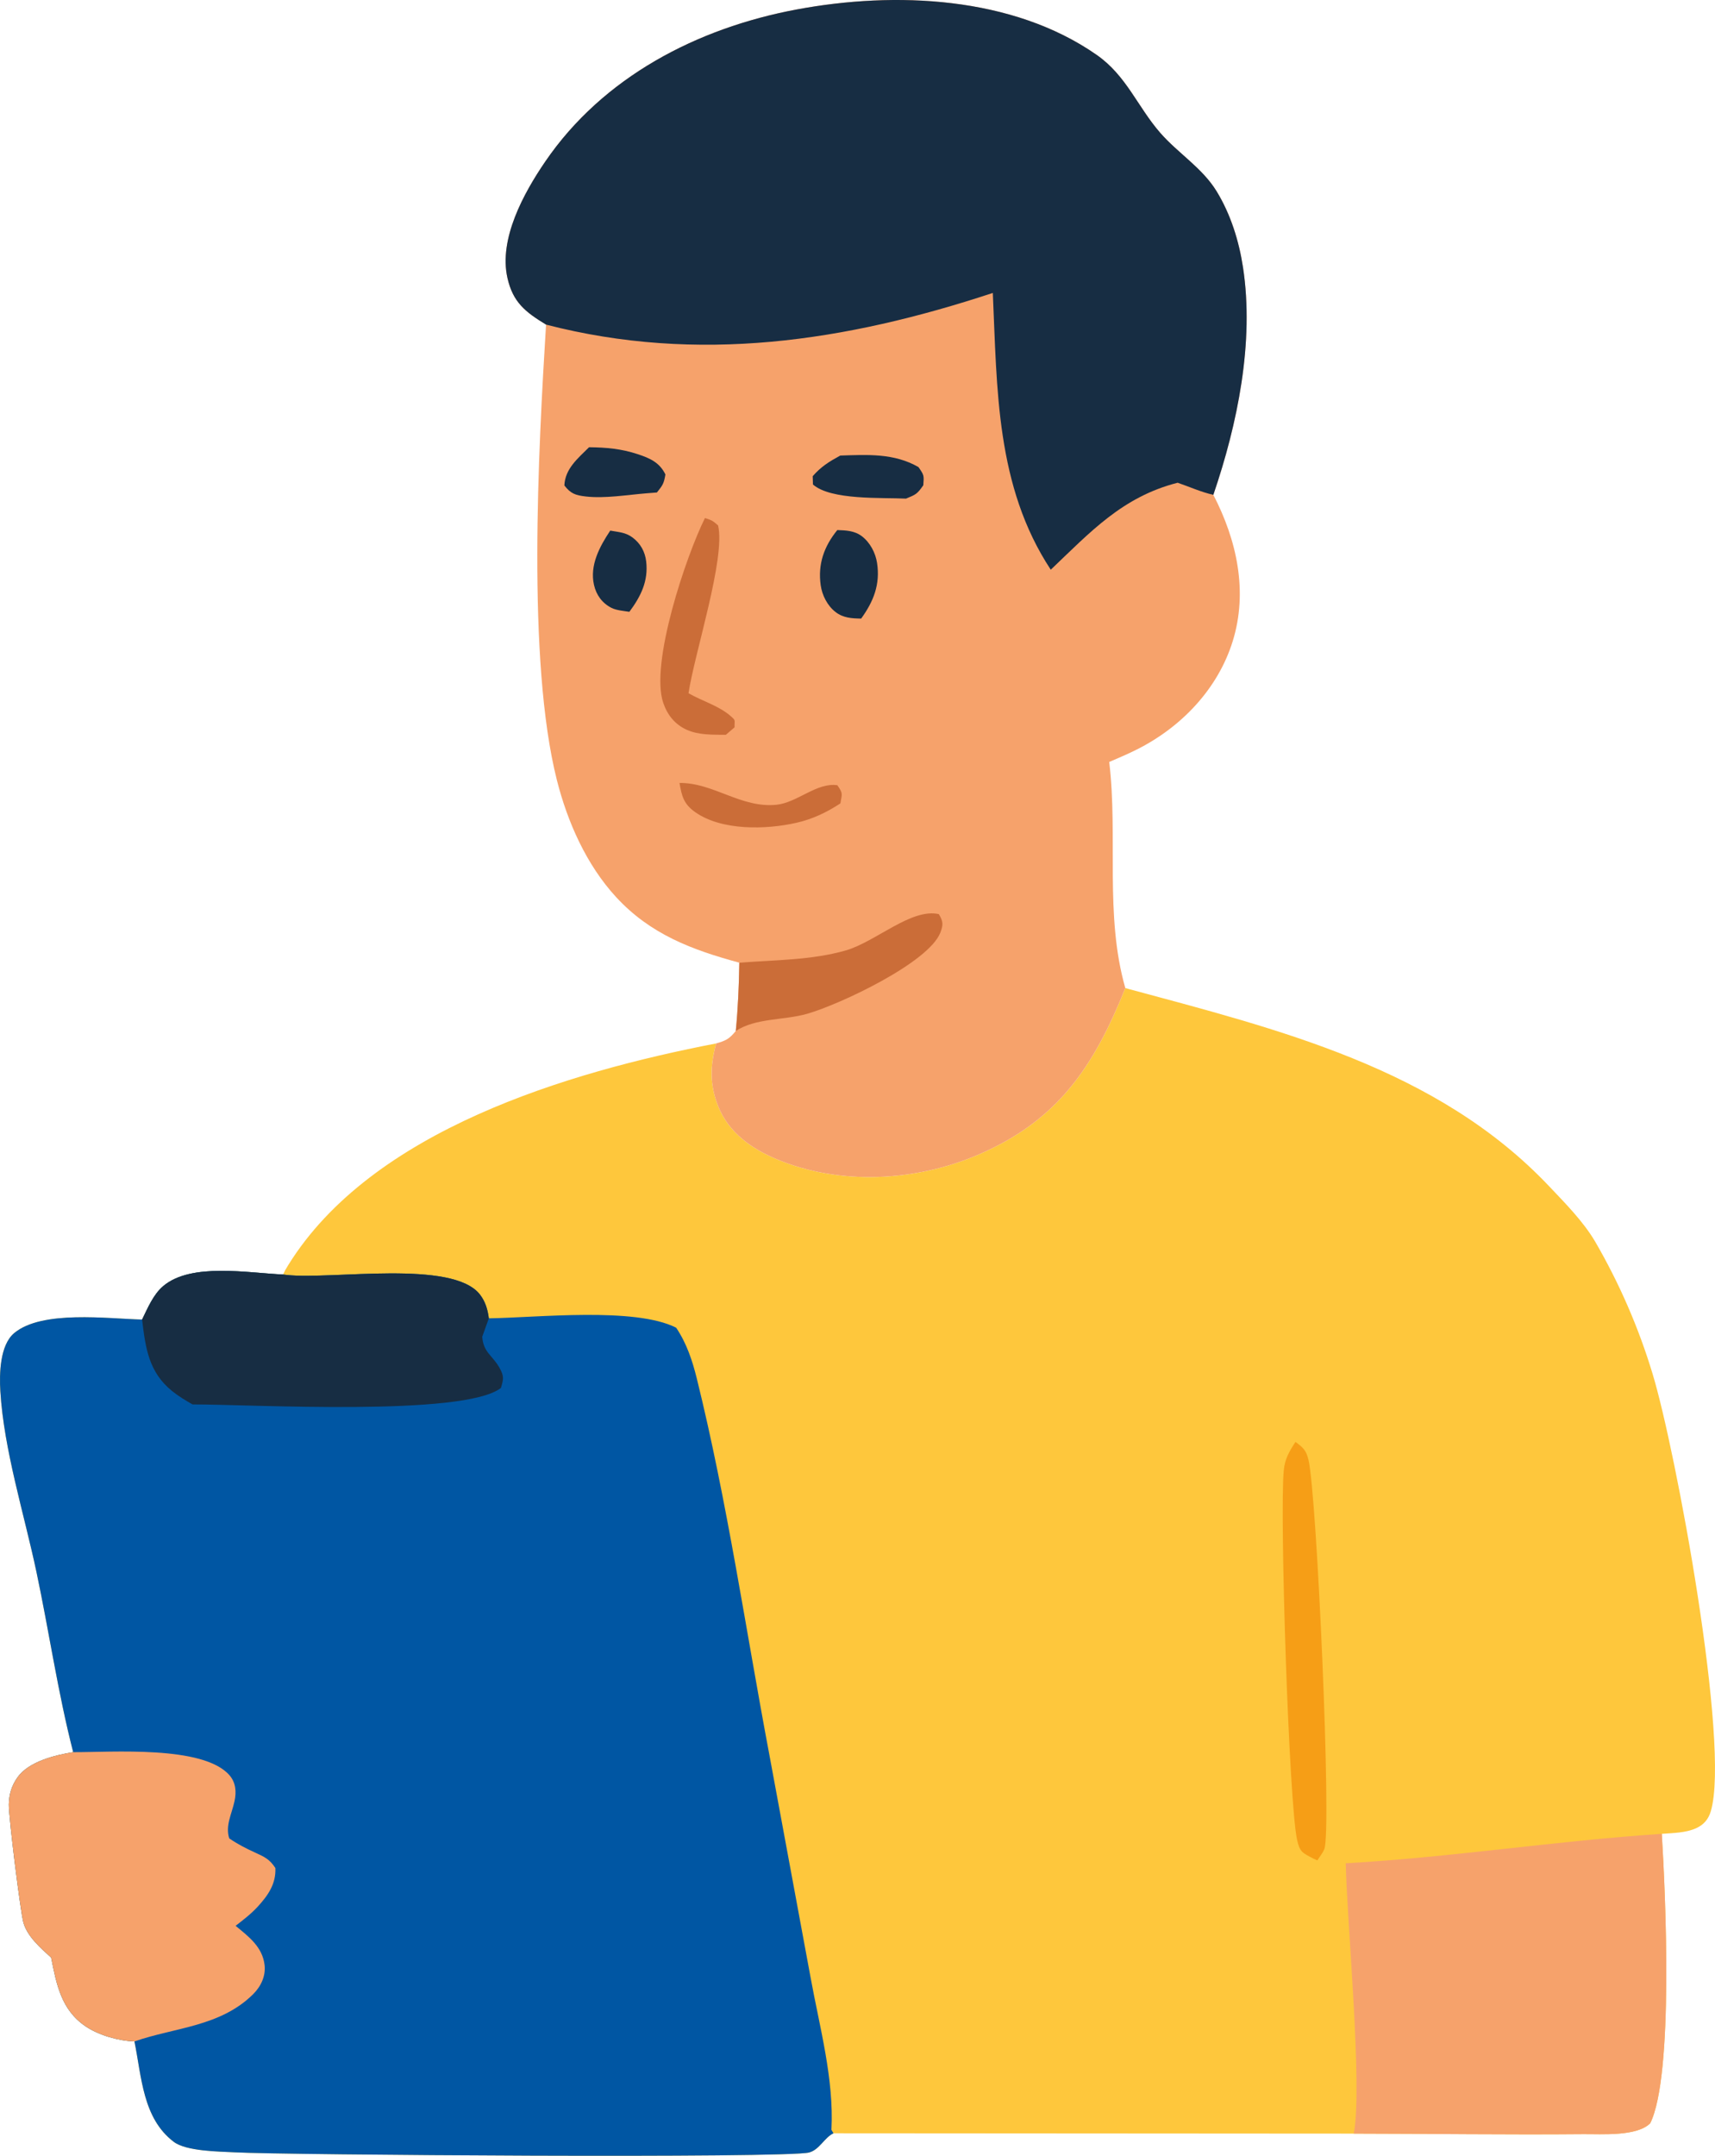 <svg width="374" height="470" viewBox="0 0 374 470" fill="none" xmlns="http://www.w3.org/2000/svg">
<path d="M245.406 215.419C278.716 224.417 313.357 232.798 337.802 258.596C341.316 262.306 345.266 266.282 347.865 270.691C353.137 279.773 357.333 289.424 360.369 299.453C365.468 316.172 377.365 380.409 373.09 394.874C372.567 396.641 371.535 397.837 369.873 398.587C367.598 399.612 364.856 399.614 362.398 399.809C363.197 412.729 365.024 452.484 359.875 462.909C356.959 465.826 349.266 465.242 345.268 465.278C328.589 465.428 311.899 465.183 295.218 465.163L181.758 465.09C179.766 466.044 178.729 468.65 176.465 469.276C171.712 470.588 61.872 469.827 51.16 469.245C47.641 469.056 40.62 469.016 37.898 466.959C31.093 461.818 30.89 452.731 29.317 445.065C25.866 444.948 21.572 443.729 18.69 441.792C13.342 438.197 12.313 432.601 11.155 426.79C8.876 424.728 5.934 422.169 5.097 419.13C4.449 416.775 1.86 395.932 1.922 393.382C1.975 391.18 2.529 389.299 3.831 387.473C6.287 384.03 12.006 382.638 15.959 381.997C12.644 369.135 10.695 355.66 7.934 342.643C5.258 330.021 0.835 316.049 0.073 303.274C-0.148 299.565 -0.054 293.262 3.097 290.632C9.162 285.572 23.453 287.508 30.986 287.684C32.212 285.186 33.417 282.225 35.602 280.38C41.723 275.207 54.208 277.549 61.736 277.862C62.213 276.877 62.169 276.918 62.856 275.812C81.106 246.41 123.849 233.728 156.172 227.488C154.87 232.375 154.723 236.443 156.637 241.224C158.925 246.937 163.89 250.442 169.46 252.759C183.197 258.474 199.654 257.583 213.203 251.795C230.787 244.285 238.538 232.478 245.406 215.419Z" fill="#FEC73C"/>
<path d="M61.736 277.862C61.997 277.894 62.258 277.929 62.52 277.96C72.343 279.049 98.761 274.53 104.682 282.257C105.874 283.813 106.352 285.526 106.606 287.415C117.086 287.275 138.411 284.892 147.45 289.458C149.747 292.876 150.99 296.626 151.968 300.583C158.601 327.441 162.645 355.406 167.787 382.618L176.748 431.013C178.724 441.923 181.895 453.194 181.317 464.336L181.758 465.09C179.766 466.044 178.729 468.65 176.465 469.276C171.712 470.588 61.872 469.827 51.16 469.246C47.641 469.056 40.62 469.016 37.898 466.959C31.093 461.818 30.89 452.731 29.317 445.065C25.866 444.948 21.572 443.729 18.69 441.792C13.342 438.197 12.313 432.601 11.155 426.79C8.876 424.728 5.934 422.17 5.097 419.13C4.449 416.775 1.86 395.932 1.922 393.382C1.975 391.18 2.529 389.3 3.831 387.473C6.287 384.03 12.006 382.638 15.959 381.997C12.644 369.135 10.695 355.66 7.934 342.643C5.258 330.022 0.835 316.049 0.073 303.274C-0.148 299.565 -0.054 293.262 3.097 290.632C9.162 285.572 23.453 287.508 30.986 287.684C32.212 285.186 33.417 282.225 35.602 280.38C41.723 275.207 54.208 277.549 61.736 277.862Z" fill="#0056A3"/>
<path d="M15.959 381.997C24.286 382.043 44.335 380.455 50.045 387.037C51.445 388.65 51.575 390.685 51.148 392.669C50.539 395.5 49.109 397.989 49.987 400.795C51.857 402.072 53.601 402.968 55.67 403.91C57.69 404.83 58.81 405.347 60.054 407.262C60.208 410.7 58.477 413.21 56.179 415.711C54.748 417.269 53.047 418.569 51.376 419.863C54.255 422.22 57.234 424.465 57.697 428.392C57.98 430.81 56.899 433.088 55.196 434.773C48.03 441.867 38.154 441.991 29.317 445.065C25.866 444.948 21.571 443.729 18.69 441.793C13.342 438.197 12.313 432.601 11.155 426.79C8.875 424.728 5.934 422.17 5.097 419.131C4.448 416.775 1.86 395.933 1.922 393.382C1.975 391.18 2.529 389.3 3.831 387.473C6.287 384.03 12.006 382.638 15.959 381.997Z" fill="#F6A26B"/>
<path d="M61.737 277.862C61.997 277.894 62.258 277.929 62.52 277.96C72.343 279.049 98.761 274.53 104.682 282.257C105.874 283.813 106.352 285.526 106.606 287.415L105.164 291.428C105.392 294.841 107.395 295.492 108.893 298.146C109.983 300.077 109.8 300.642 109.239 302.594C101.157 308.904 54.521 306.15 41.988 306.189C40.427 305.305 38.919 304.391 37.521 303.263C32.401 299.128 31.722 293.801 30.986 287.684C32.213 285.186 33.417 282.225 35.602 280.38C41.724 275.207 54.209 277.549 61.737 277.862Z" fill="#172D43"/>
<path d="M293.474 406.225C316.487 404.933 339.385 401.315 362.398 399.809C363.197 412.729 365.024 452.484 359.875 462.909C356.959 465.826 349.266 465.243 345.268 465.278C328.59 465.429 311.899 465.183 295.219 465.163C297.196 455.122 293.74 419.021 293.474 406.225Z" fill="#F6A26B"/>
<path d="M282.51 314.363C284.179 315.579 284.858 316.213 285.344 318.259C287.193 326.039 290.431 398.973 288.812 403.098C288.457 404.005 287.793 404.764 287.284 405.596C286.99 405.463 286.688 405.346 286.404 405.197C284.018 403.944 283.452 403.781 282.862 401.106C281.071 393 279.034 330.04 279.958 320.561C280.202 318.055 281.145 316.452 282.51 314.363Z" fill="#F69E16"/>
<path d="M119.08 70.772C114.545 68.01 111.853 65.901 110.657 60.586C108.746 52.079 114.178 42.145 118.897 35.236C131.483 16.804 152.014 6.112 173.765 2.059C195.196 -1.936 220.758 -0.859 239.153 11.962C245.664 16.501 248.05 23.263 253.021 28.96C256.902 33.41 262.197 36.603 265.315 41.705C268.387 46.735 270.188 52.514 271.071 58.297C273.555 74.579 269.871 92.454 264.6 107.882C269.713 117.746 272.205 128.947 268.813 139.833C265.585 150.192 257.662 158.494 247.981 163.371C245.999 164.371 243.935 165.245 241.896 166.121C243.841 182.429 240.86 199.536 245.405 215.42C238.538 232.479 230.786 244.285 213.202 251.795C199.654 257.583 183.196 258.474 169.459 252.759C163.89 250.442 158.925 246.937 156.637 241.224C154.722 236.443 154.87 232.375 156.172 227.488C158.305 226.879 159.067 226.487 160.458 224.767C160.94 219.788 161.151 214.885 161.232 209.884C150.853 207.065 141.839 203.691 134.375 195.599C127.888 188.567 123.746 179.201 121.435 170.045C114.883 144.07 117.406 98 119.08 70.772Z" fill="#F6A26B"/>
<path d="M119.08 70.772C114.545 68.01 111.853 65.901 110.657 60.586C108.746 52.079 114.178 42.145 118.897 35.236C131.483 16.804 152.014 6.112 173.765 2.059C195.196 -1.936 220.758 -0.859 239.153 11.962C245.664 16.501 248.05 23.263 253.021 28.96C256.902 33.41 262.197 36.603 265.315 41.705C268.387 46.735 270.188 52.514 271.071 58.297C273.555 74.579 269.871 92.454 264.6 107.882C262.037 107.322 259.317 106.101 256.823 105.245C244.789 108.301 237.755 116.016 229.147 124.205C217.159 106.006 217.451 84.82 216.509 63.865C184.387 74.462 152.246 79.338 119.08 70.772Z" fill="#172D43"/>
<path d="M161.232 209.884C168.881 209.286 177.015 209.343 184.421 207.217C190.968 205.338 198.714 197.939 204.736 199.292C205.654 200.833 205.758 201.538 205.077 203.306C202.554 209.864 183.183 218.973 176.027 221.022C170.94 222.479 164.873 221.892 160.458 224.767C160.94 219.788 161.151 214.885 161.232 209.884Z" fill="#CB6D38"/>
<path d="M153.729 112.945C155.209 113.38 155.498 113.588 156.6 114.555C158.273 121.673 151.448 142.429 150.15 151.136C153.151 152.867 156.82 153.869 159.417 156.185C160.509 157.16 160.142 156.903 160.19 158.57L158.287 160.2C155.462 160.168 152.417 160.288 149.789 159.116C147.198 157.961 145.544 155.878 144.642 153.248C141.702 144.668 149.626 121.19 153.729 112.945Z" fill="#CB6D38"/>
<path d="M148.184 170.699C155.585 170.617 161.609 176.243 169.343 175.45C173.868 174.985 178.149 170.523 182.606 171.193C183.859 172.991 183.639 172.971 183.269 175.154C180.264 177.124 177.169 178.596 173.633 179.394C167.05 180.88 157.414 181.137 151.628 177.077C149.11 175.31 148.673 173.588 148.184 170.699Z" fill="#CB6D38"/>
<path d="M182.598 115.56C184.494 115.627 186.353 115.698 187.933 116.894C189.749 118.267 190.936 120.54 191.269 122.751C191.974 127.427 190.5 131.127 187.799 134.861C185.768 134.822 183.919 134.74 182.235 133.451C180.439 132.078 179.278 129.778 178.972 127.579C178.328 122.959 179.71 119.12 182.598 115.56Z" fill="#172D43"/>
<path d="M128.458 97.505C132.204 97.545 135.512 97.838 139.095 99.025C141.745 99.903 143.843 100.83 145.109 103.441C144.778 105.426 144.531 105.78 143.257 107.371L140.975 107.549C136.816 107.884 131.892 108.719 127.773 108.244C125.475 107.978 124.466 107.63 123.074 105.839C123.235 102.186 126.012 99.942 128.458 97.505Z" fill="#172D43"/>
<path d="M183.243 99.319C189.195 99.13 194.953 98.768 200.294 101.829C201.531 103.615 201.512 103.637 201.351 105.796C200.015 107.701 199.761 107.816 197.579 108.707C192.293 108.443 181.237 109.091 177.288 105.631L177.228 103.819C179.058 101.727 180.803 100.648 183.243 99.319Z" fill="#172D43"/>
<path d="M133.079 115.681C134.926 116.025 136.411 116.04 137.943 117.185C139.68 118.482 140.668 120.281 140.917 122.406C141.418 126.693 139.742 130.03 137.252 133.385C136.116 133.204 134.428 133.072 133.368 132.536C131.324 131.503 130.037 129.734 129.537 127.532C128.559 123.228 130.778 119.137 133.079 115.681Z" fill="#172D43"/>
</svg>
